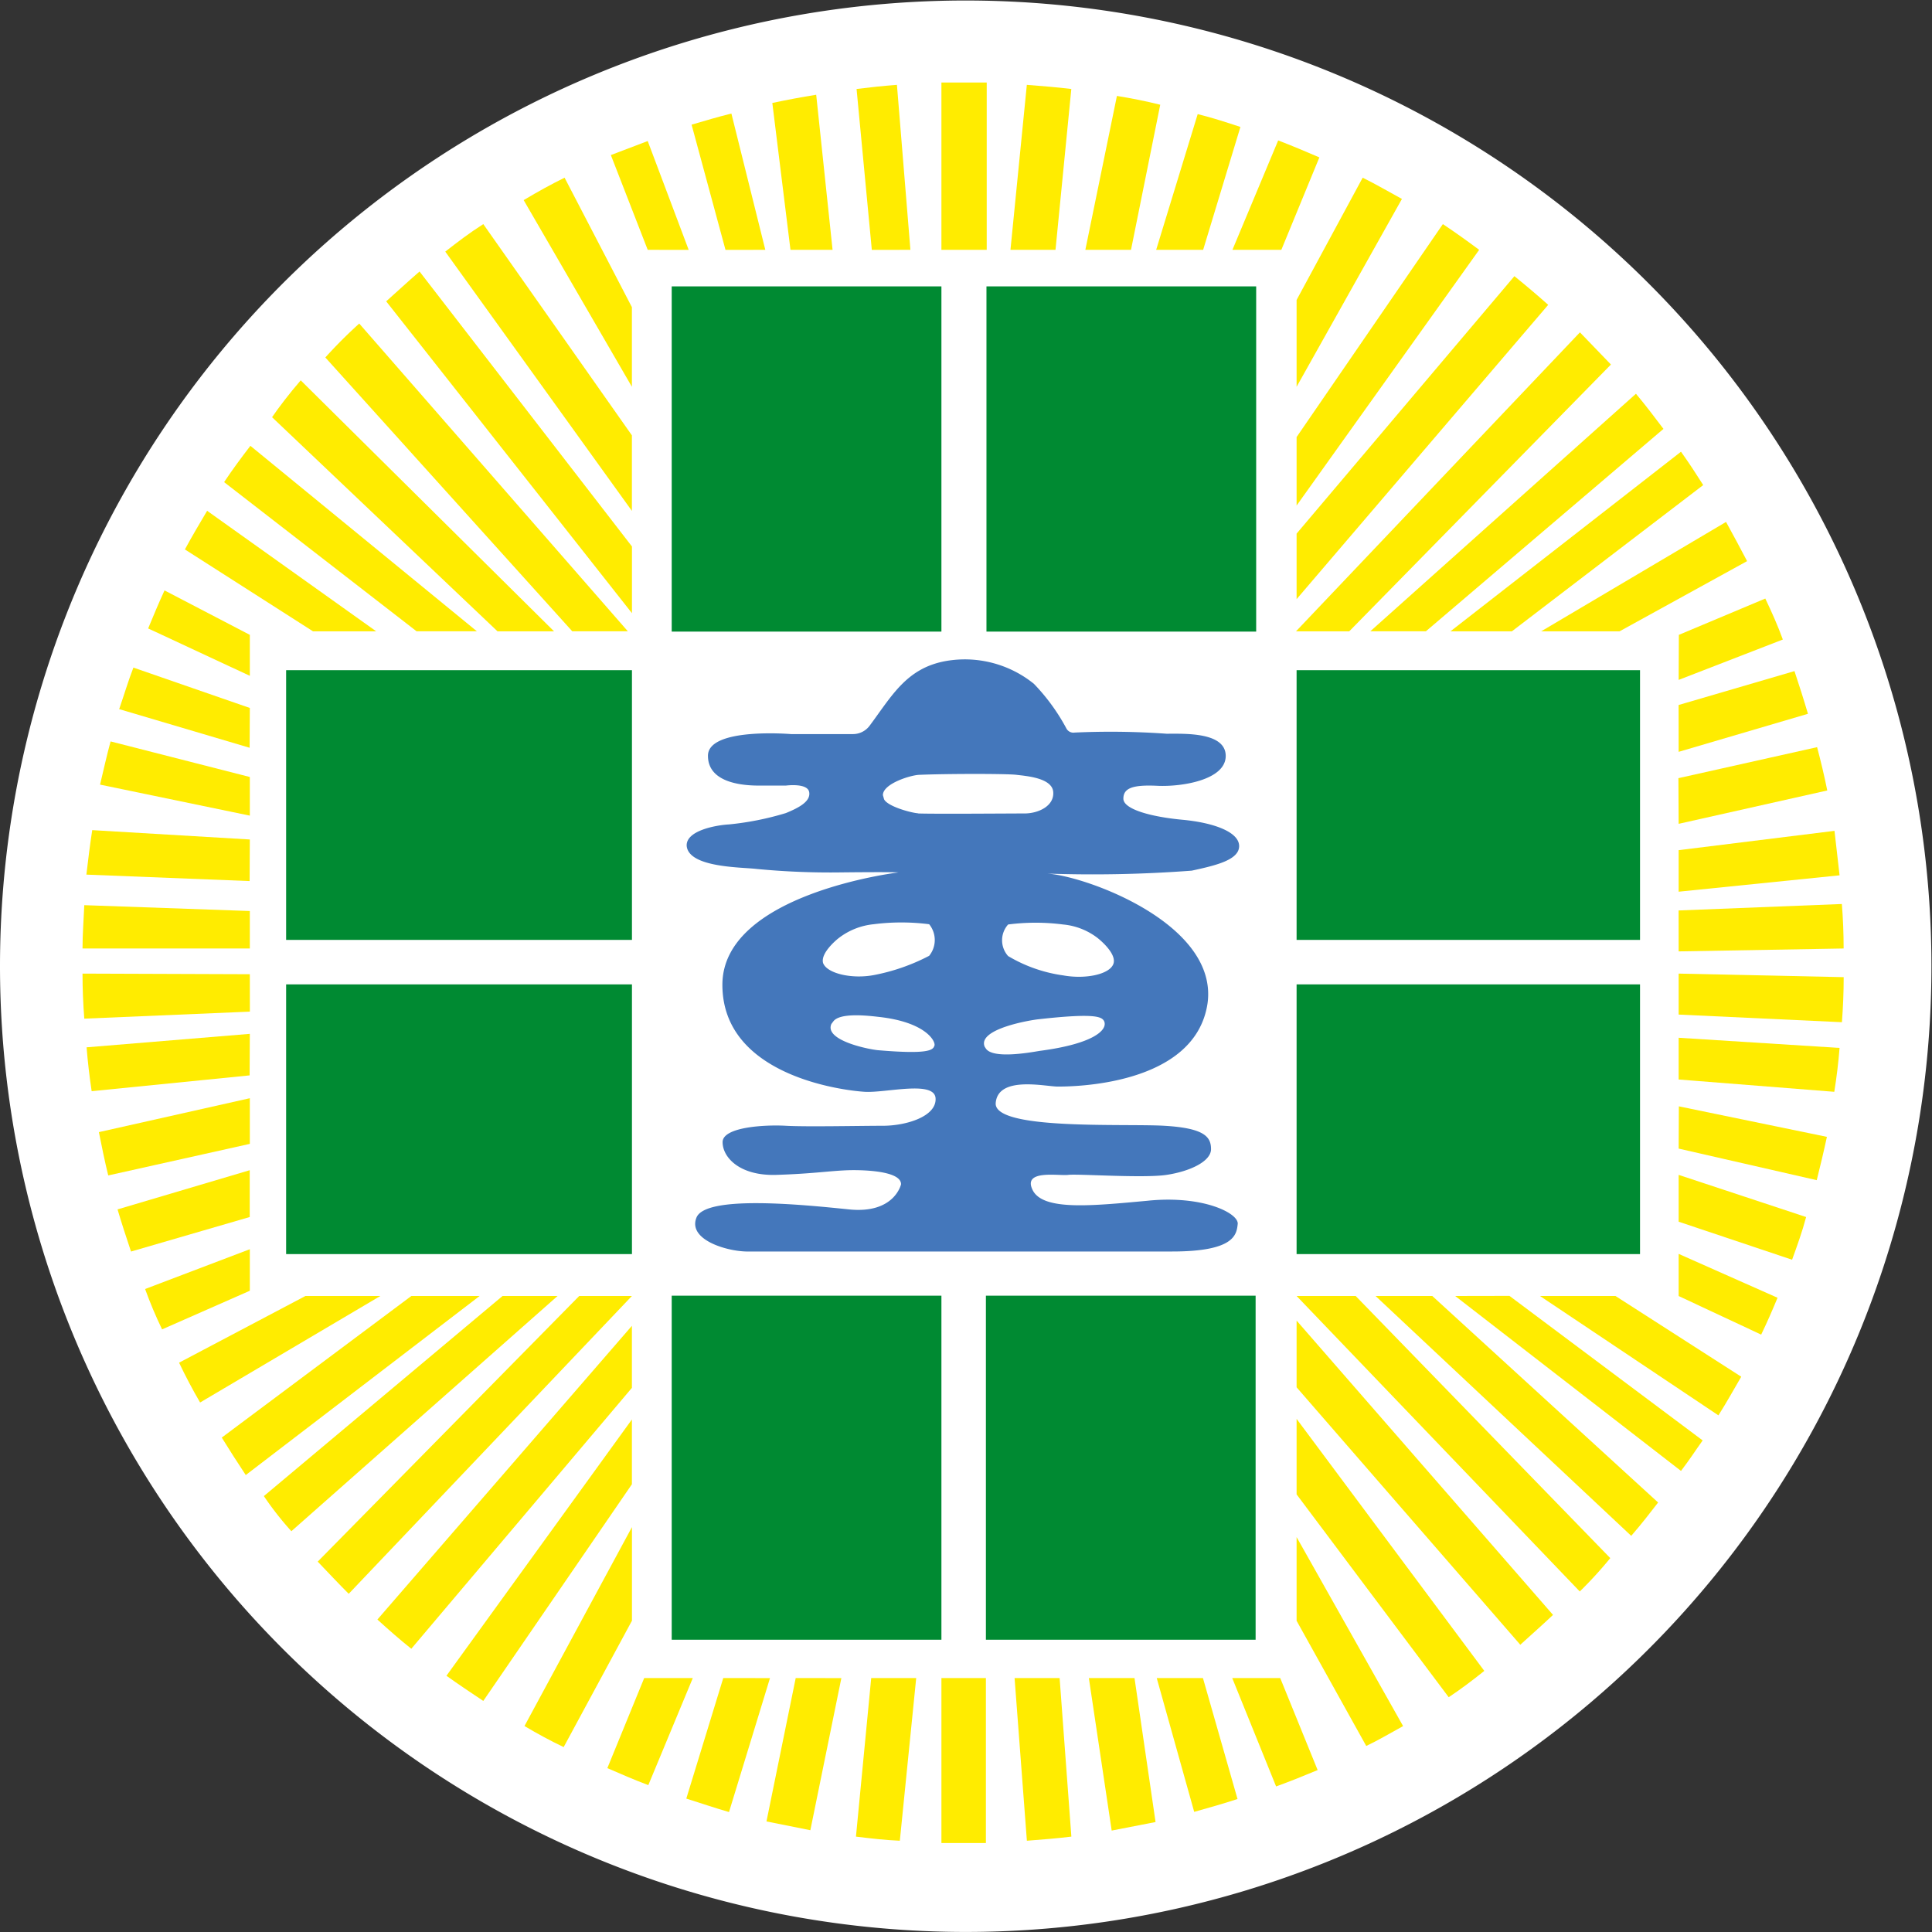<svg id="Sltung-logo" xmlns="http://www.w3.org/2000/svg" width="38.001" height="38.001" viewBox="0 0 38.001 38.001">
  <rect x="0" y="0" width="38.001" height="38.001" fill="#333333" stroke="none"/>
  <path id="Path_1208" data-name="Path 1208" d="M0,19A18.995,18.995,0,1,1,19,38,19,19,0,0,1,0,19" fill="#fff"/>

  <rect id="Rectangle_142590" data-name="Rectangle 142590" width="0.644" height="7.066" transform="translate(180.717 22.953)" fill="#fff"/>
  <rect id="Rectangle_142591" data-name="Rectangle 142591" width="5.305" height="6.79" transform="translate(13.212 5.633)" fill="#008a32"/>
  <rect id="Rectangle_142592" data-name="Rectangle 142592" width="5.305" height="6.767" transform="translate(13.212 25.485)" fill="#008a32"/>
  <rect id="Rectangle_142593" data-name="Rectangle 142593" width="6.802" height="5.305" transform="translate(5.628 19.362)" fill="#008a32"/>
  <rect id="Rectangle_142594" data-name="Rectangle 142594" width="5.305" height="6.767" transform="translate(19.392 25.485)" fill="#008a32"/>
  <rect id="Rectangle_142595" data-name="Rectangle 142595" width="6.755" height="5.305" transform="translate(25.503 19.362)" fill="#008a32"/>
  <rect id="Rectangle_142596" data-name="Rectangle 142596" width="6.802" height="5.305" transform="translate(5.628 13.182)" fill="#008a32"/>
  <rect id="Rectangle_142597" data-name="Rectangle 142597" width="6.755" height="5.305" transform="translate(25.503 13.182)" fill="#008a32"/>
  <rect id="Rectangle_142598" data-name="Rectangle 142598" width="5.305" height="6.79" transform="translate(19.403 5.633)" fill="#008a32"/>
  <path id="Path_1255" data-name="Path 1255" d="M5.494,5.873,1.316.464c-.23.2-.437.391-.656.587L5.494,7.185Z" transform="translate(6.936 4.876)" fill="#ffec00"/>
  <path id="Path_1256" data-name="Path 1256" d="M3.024,2.847V4.413L.895.741C1.206.557,1.413.442,1.7.3Z" transform="translate(9.405 3.195)" fill="#ffec00"/>
  <path id="Path_1257" data-name="Path 1257" d="M4.432,4.538,1.509.383C1.221.567,1.014.728.761.924l3.671,5.1Z" transform="translate(7.997 4.025)" fill="#ffec00"/>
  <path id="Path_1258" data-name="Path 1258" d="M2.505,3.212,2.183.162c-.288.046-.575.1-.863.161l.357,2.889Z" transform="translate(13.871 1.702)" fill="#ffec00"/>
  <path id="Path_1259" data-name="Path 1259" d="M2.632,2.875,1.965.194c-.276.069-.506.138-.783.219l.667,2.463Z" transform="translate(12.421 2.039)" fill="#ffec00"/>
  <path id="Path_1260" data-name="Path 1260" d="M2.575,2.382,1.769.241,1.044.517l.725,1.864Z" transform="translate(10.971 2.533)" fill="#ffec00"/>
  <path id="Path_1261" data-name="Path 1261" d="M5.355,4.41.9.762C.717,1,.544,1.234.383,1.476L4.169,4.41Z" transform="translate(4.025 8.007)" fill="#ffec00"/>
  <path id="Path_1262" data-name="Path 1262" d="M3.359,1.6l-3.1-.184c-.046.3-.081.587-.115.875l3.211.127Z" transform="translate(1.555 14.912)" fill="#ffec00"/>
  <path id="Path_1263" data-name="Path 1263" d="M3.117,1.969l-2.739-.7C.3,1.555.24,1.831.171,2.119l2.946.61Z" transform="translate(1.797 13.314)" fill="#ffec00"/>
  <path id="Path_1264" data-name="Path 1264" d="M3.432,1.662.176,1.547c-.012.288-.035.564-.035.852H3.432Z" transform="translate(1.482 16.257)" fill="#ffec00"/>
  <path id="Path_1265" data-name="Path 1265" d="M2.77,1.935.48,1.141C.377,1.406.3,1.67.2,1.958l2.566.76Z" transform="translate(2.144 11.99)" fill="#ffec00"/>
  <path id="Path_1266" data-name="Path 1266" d="M6.506,6.606,1.223.553a9.125,9.125,0,0,0-.667.667L5.413,6.606Z" transform="translate(5.843 5.811)" fill="#ffec00"/>
  <path id="Path_1267" data-name="Path 1267" d="M6.012,5.587,1.029.65C.8.915.6,1.179.465,1.375L4.9,5.587Z" transform="translate(4.886 6.831)" fill="#ffec00"/>
  <path id="Path_1268" data-name="Path 1268" d="M2.523,3.39,2.258.145c-.3.023-.506.046-.794.081l.3,3.165Z" transform="translate(15.384 1.524)" fill="#ffec00"/>
  <path id="Path_1269" data-name="Path 1269" d="M2.255,1.884v.806l-2-.932c.115-.276.2-.483.322-.748Z" transform="translate(2.659 10.603)" fill="#ffec00"/>
  <path id="Path_1270" data-name="Path 1270" d="M4.079,3.244.753.873c-.15.253-.3.506-.437.76l2.52,1.611Z" transform="translate(3.321 9.174)" fill="#ffec00"/>
  <path id="Path_1271" data-name="Path 1271" d="M2.216,6.825,7.165,1.036C6.946.84,6.727.656,6.5.472L2.216,5.536Z" transform="translate(23.287 4.96)" fill="#ffec00"/>
  <path id="Path_1272" data-name="Path 1272" d="M2.869,2.623l2.049-.794c-.1-.276-.219-.541-.345-.806l-1.7.714Z" transform="translate(30.149 10.75)" fill="#ffec00"/>
  <path id="Path_1273" data-name="Path 1273" d="M4.176,3.044,6.685,1.663c-.138-.265-.276-.518-.414-.771L2.634,3.044Z" transform="translate(27.679 9.374)" fill="#ffec00"/>
  <path id="Path_1274" data-name="Path 1274" d="M2.869,2.735l2.543-.748c-.081-.276-.173-.564-.265-.84l-2.279.667Z" transform="translate(30.149 12.053)" fill="#ffec00"/>
  <path id="Path_1275" data-name="Path 1275" d="M3.687,4.305,7.451,1.428c-.161-.253-.265-.414-.437-.656L2.479,4.305Z" transform="translate(26.05 8.113)" fill="#ffec00"/>
  <path id="Path_1276" data-name="Path 1276" d="M3.435,5.345,8.108,1.364c-.173-.23-.357-.472-.541-.691L2.342,5.345Z" transform="translate(24.611 7.072)" fill="#ffec00"/>
  <path id="Path_1277" data-name="Path 1277" d="M2.869,2.477,6.114,2.42c0-.3-.012-.587-.035-.875l-3.211.127Z" transform="translate(30.149 16.236)" fill="#ffec00"/>
  <path id="Path_1278" data-name="Path 1278" d="M2.869,2.617l3.165-.322-.1-.875L2.869,1.8Z" transform="translate(30.149 14.922)" fill="#ffec00"/>
  <path id="Path_1279" data-name="Path 1279" d="M2.869,2.785l2.923-.656c-.058-.288-.127-.575-.2-.852l-2.728.61Z" transform="translate(30.149 13.419)" fill="#ffec00"/>
  <path id="Path_1280" data-name="Path 1280" d="M2.5,3.432V.141H1.609V3.432Z" transform="translate(16.908 1.482)" fill="#ffec00"/>
  <path id="Path_1281" data-name="Path 1281" d="M2.9,2.865,3.633.448C3.357.356,3.069.264,2.793.195l-.817,2.67Z" transform="translate(20.765 2.049)" fill="#ffec00"/>
  <path id="Path_1282" data-name="Path 1282" d="M2.753,3.191,3.328.337C3.052.268,2.764.21,2.476.164L1.855,3.191Z" transform="translate(19.493 1.723)" fill="#ffec00"/>
  <path id="Path_1283" data-name="Path 1283" d="M3.432,1.676.141,1.664c0,.3.012.587.035.886l3.257-.138Z" transform="translate(1.482 17.486)" fill="#ffec00"/>
  <path id="Path_1284" data-name="Path 1284" d="M2.613,3.39,2.924.226C2.636.191,2.337.168,2.049.145L1.727,3.39Z" transform="translate(18.148 1.524)" fill="#ffec00"/>
  <path id="Path_1285" data-name="Path 1285" d="M2.216,5.919,5.807.889C5.576.717,5.335.544,5.093.383L2.216,4.572Z" transform="translate(23.287 4.025)" fill="#ffec00"/>
  <path id="Path_1286" data-name="Path 1286" d="M2.216,4.413,4.288.718C4.034.58,3.781.431,3.516.3l-1.3,2.405Z" transform="translate(23.287 3.195)" fill="#ffec00"/>
  <path id="Path_1287" data-name="Path 1287" d="M3.062,2.392,3.81.574C3.546.459,3.269.344,3,.24l-.9,2.152Z" transform="translate(22.141 2.522)" fill="#ffec00"/>
  <path id="Path_1288" data-name="Path 1288" d="M1.609,2.868V6.113h.875V2.868Z" transform="translate(16.908 30.138)" fill="#ffec00"/>
  <path id="Path_1289" data-name="Path 1289" d="M1.734,2.868l.242,3.2c.3-.023.587-.046.875-.081L2.62,2.868Z" transform="translate(18.222 30.138)" fill="#ffec00"/>
  <path id="Path_1290" data-name="Path 1290" d="M2.216,3.91,5.208,7.9c.242-.161.472-.334.7-.518L2.216,2.425Z" transform="translate(23.287 25.483)" fill="#ffec00"/>
  <path id="Path_1291" data-name="Path 1291" d="M3.586,6.736c.265-.127.472-.253.725-.391L2.216,2.627V4.273Z" transform="translate(23.287 27.606)" fill="#ffec00"/>
  <path id="Path_1292" data-name="Path 1292" d="M2.351,2.215,7.38,6.933c.219-.253.368-.449.529-.656L3.467,2.215Z" transform="translate(24.705 23.276)" fill="#ffec00"/>
  <path id="Path_1293" data-name="Path 1293" d="M2.216,2.215l5.57,5.812a8.088,8.088,0,0,0,.6-.656L3.378,2.215Z" transform="translate(23.287 23.276)" fill="#ffec00"/>
  <path id="Path_1294" data-name="Path 1294" d="M2.216,3.569l4.4,5.064c.219-.2.437-.391.644-.587L2.216,2.257Z" transform="translate(23.287 23.718)" fill="#ffec00"/>
  <path id="Path_1295" data-name="Path 1295" d="M1.861,2.868l.449,3L3.173,5.7,2.759,2.868Z" transform="translate(19.556 30.138)" fill="#ffec00"/>
  <path id="Path_1296" data-name="Path 1296" d="M2.106,2.868,2.969,5c.276-.1.541-.207.817-.322L3.05,2.868Z" transform="translate(22.131 30.138)" fill="#ffec00"/>
  <path id="Path_1297" data-name="Path 1297" d="M1.977,2.868,2.714,5.5c.288-.081.575-.161.852-.253L2.886,2.868Z" transform="translate(20.775 30.138)" fill="#ffec00"/>
  <path id="Path_1298" data-name="Path 1298" d="M2.869,2.929,5.1,3.677c.1-.276.2-.552.276-.84L2.869,2.008Z" transform="translate(30.149 21.101)" fill="#ffec00"/>
  <path id="Path_1299" data-name="Path 1299" d="M2.487,2.215,6.929,5.656c.184-.242.253-.357.426-.6l-3.8-2.843Z" transform="translate(26.135 23.276)" fill="#ffec00"/>
  <path id="Path_1300" data-name="Path 1300" d="M2.869,1.664V2.47l3.211.15c.023-.3.035-.587.035-.886Z" transform="translate(30.149 17.486)" fill="#ffec00"/>
  <path id="Path_1301" data-name="Path 1301" d="M2.869,2.72l2.716.621c.069-.276.138-.564.2-.852l-2.912-.6Z" transform="translate(30.149 19.872)" fill="#ffec00"/>
  <path id="Path_1302" data-name="Path 1302" d="M2.869,2.591l3.061.242Q6,2.4,6.034,1.97l-3.165-.2Z" transform="translate(30.149 18.642)" fill="#ffec00"/>
  <path id="Path_1303" data-name="Path 1303" d="M2.632,2.215l3.51,2.348c.161-.253.3-.506.449-.76L4.117,2.215Z" transform="translate(27.658 23.276)" fill="#ffec00"/>
  <path id="Path_1304" data-name="Path 1304" d="M4.492,3.731c.127-.265.207-.449.322-.725L2.869,2.143v.829Z" transform="translate(30.149 22.52)" fill="#ffec00"/>
  <path id="Path_1305" data-name="Path 1305" d="M1.885,2.868,1.31,5.688l.863.173.61-2.992Z" transform="translate(13.766 30.138)" fill="#ffec00"/>
  <path id="Path_1306" data-name="Path 1306" d="M2.792,2.215.306,3.527c.127.265.265.529.414.783L4.265,2.215Z" transform="translate(3.216 23.276)" fill="#ffec00"/>
  <path id="Path_1307" data-name="Path 1307" d="M4.108,2.215.379,5c.15.242.311.495.472.737l4.6-3.522Z" transform="translate(3.983 23.276)" fill="#ffec00"/>
  <path id="Path_1308" data-name="Path 1308" d="M5.146,2.215.451,6.151a6.206,6.206,0,0,0,.541.691L6.228,2.215Z" transform="translate(4.739 23.276)" fill="#ffec00"/>
  <path id="Path_1309" data-name="Path 1309" d="M7.8.568c.2.207.4.414.61.633L3.262,6.449H2.215Z" transform="translate(23.276 5.969)" fill="#ffec00"/>
  <path id="Path_1310" data-name="Path 1310" d="M1.762,2.868l-.3,3.119c.288.035.575.069.863.081l.322-3.2Z" transform="translate(15.374 30.138)" fill="#ffec00"/>
  <path id="Path_1311" data-name="Path 1311" d="M2.308,2.135l-2.06.783c.1.276.207.529.334.794l1.726-.76Z" transform="translate(2.606 22.436)" fill="#ffec00"/>
  <path id="Path_1312" data-name="Path 1312" d="M2.8,2,.2,2.771c.081.276.173.552.265.829L2.8,2.921Z" transform="translate(2.112 21.017)" fill="#ffec00"/>
  <path id="Path_1313" data-name="Path 1313" d="M3.138,1.877.169,2.544c.058.288.115.575.184.852l2.785-.621Z" transform="translate(1.776 19.724)" fill="#ffec00"/>
  <path id="Path_1314" data-name="Path 1314" d="M1.763,2.868,1.038,4.64c.265.115.529.23.806.334l.875-2.106Z" transform="translate(10.908 30.138)" fill="#ffec00"/>
  <path id="Path_1315" data-name="Path 1315" d="M1.9,2.868,1.173,5.239c.288.092.564.184.84.265l.806-2.635Z" transform="translate(12.326 30.138)" fill="#ffec00"/>
  <path id="Path_1316" data-name="Path 1316" d="M3.359,1.767.148,2.032q.035.432.1.863l3.107-.311Z" transform="translate(1.555 18.568)" fill="#ffec00"/>
  <path id="Path_1317" data-name="Path 1317" d="M1.153,8.073c-.207-.207-.4-.414-.61-.633L5.687,2.215H6.723Z" transform="translate(5.706 23.276)" fill="#ffec00"/>
  <path id="Path_1318" data-name="Path 1318" d="M5.651,2.266.645,8.043c.219.2.437.391.667.575L5.651,3.486Z" transform="translate(6.778 23.812)" fill="#ffec00"/>
  <path id="Path_1319" data-name="Path 1319" d="M3.014,2.61.9,6.523c.253.15.506.288.771.414L3.014,4.451Z" transform="translate(9.416 27.427)" fill="#ffec00"/>
  <path id="Path_1320" data-name="Path 1320" d="M4.411,2.426.763,7.467c.242.173.483.334.725.495L4.411,3.7Z" transform="translate(8.018 25.494)" fill="#ffec00"/>
  <path id="Path_1321" data-name="Path 1321" d="M10.255,11.766c-1.093.1-2.072.207-2.279-.207s.518-.276.7-.3,1.473.069,1.933,0,.875-.265.875-.506-.127-.414-.921-.46-3.36.092-3.314-.449.978-.322,1.22-.322,2.7,0,2.946-1.634c.219-1.565-2.394-2.509-3.153-2.555a25.982,25.982,0,0,0,2.843-.058c.46-.1.932-.207.932-.483s-.495-.46-1.116-.518S9.76,4.067,9.76,3.859s.184-.276.667-.253,1.346-.115,1.346-.587-.806-.437-1.162-.437A15.453,15.453,0,0,0,8.8,2.559a.155.155,0,0,1-.161-.081A3.929,3.929,0,0,0,8,1.6a2.161,2.161,0,0,0-1.726-.449c-.783.138-1.07.691-1.508,1.277a.409.409,0,0,1-.334.161H3.223s-1.634-.138-1.634.426.76.587,1.013.587.518,0,.518,0,.426-.058.46.127-.207.311-.46.414A5.79,5.79,0,0,1,2,4.366c-.23.012-.852.115-.829.426.046.426,1.082.414,1.37.449a15.1,15.1,0,0,0,1.611.069s.955-.012,1.185,0c0,0-3.464.414-3.464,2.21S4.259,9.6,4.673,9.625s1.37-.23,1.393.127-.575.541-1.036.541-1.5.023-1.91,0-1.243.023-1.243.322.334.667,1.059.644,1.059-.081,1.427-.092c0,0,1.024-.035,1.024.276,0,0-.127.587-1.024.495s-2.82-.288-3,.161.644.679,1.036.667h8.321c1.231,0,1.266-.334,1.289-.541s-.667-.564-1.749-.46M9.265,6.61s.368.288.3.495-.541.311-.99.23a2.889,2.889,0,0,1-1.082-.38.465.465,0,0,1,0-.621,4.209,4.209,0,0,1,1.082,0,1.309,1.309,0,0,1,.691.276M3.856,7.1c-.069-.207.3-.495.3-.495a1.341,1.341,0,0,1,.691-.276,4.292,4.292,0,0,1,1.093,0,.493.493,0,0,1,0,.621,3.929,3.929,0,0,1-1.093.38c-.437.081-.909-.035-.99-.23M6.043,8.716c-.023.092-.127.173-1.093.092C4.8,8.8,3.868,8.624,4.017,8.29l.035-.046c.127-.184.7-.115.9-.092.909.1,1.116.472,1.093.564M5.72,4.147c-.15-.012-.6-.138-.667-.276L5.03,3.79c0-.23.564-.4.725-.4.552-.023,1.715-.023,1.9,0s.7.058.725.334-.288.426-.564.426-1.784.012-2.095,0M7.055,8.774l-.023-.035c-.15-.357.932-.529,1.059-.541,1.128-.127,1.243-.046,1.289.035.081.173-.207.449-1.266.587-.207.035-.921.161-1.059-.046" transform="translate(12.336 11.85)" fill="#47b"/>

</svg>
